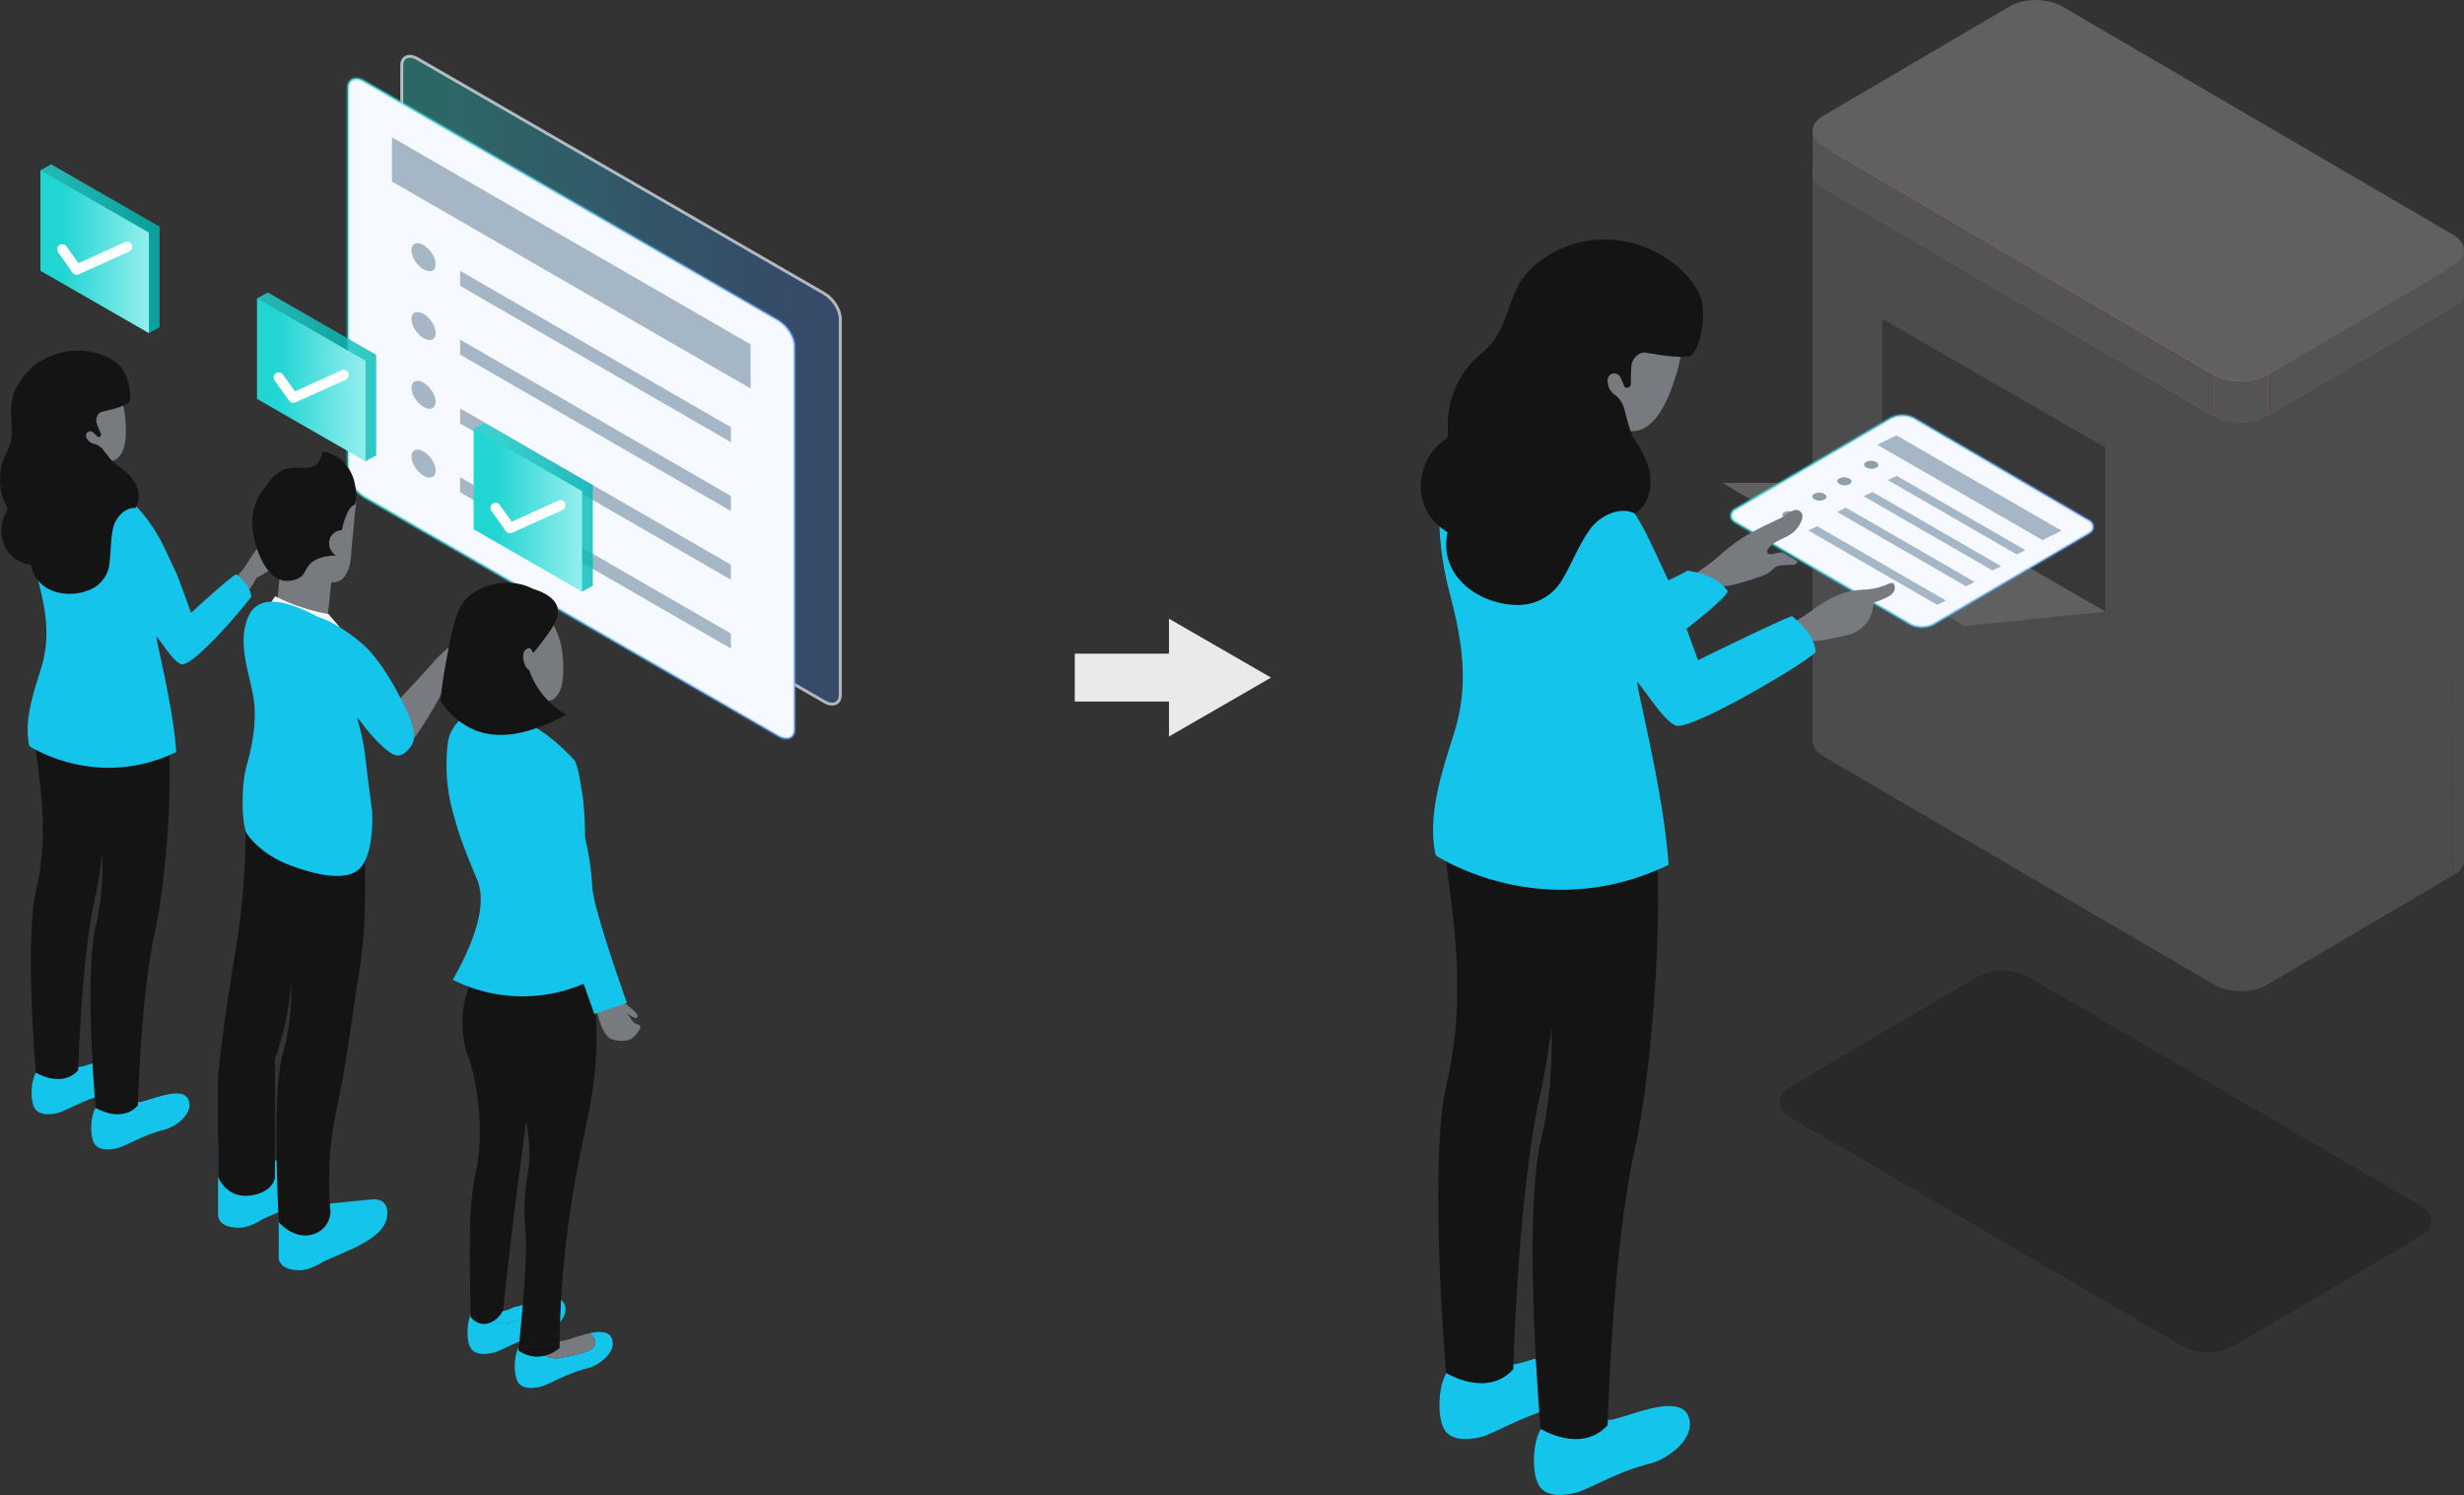 <svg xmlns="http://www.w3.org/2000/svg" xmlns:xlink="http://www.w3.org/1999/xlink" viewBox="0 0 830.96 504.22"><rect x="0" y="0" width="830.96" height="504.22" fill="#333333" stroke="none"/><defs><style>.cls-1{isolation:isolate}.cls-2{fill:#15c4eb}.cls-3{fill:#002664}.cls-4{fill:#141414}.cls-23,.cls-5{fill:none}.cls-5{stroke:#002664;stroke-width:1.27px}.cls-17,.cls-5,.cls-7,.cls-8{stroke-miterlimit:10}.cls-6{fill:#777b7f}.cls-7{stroke:#f6f9ff;opacity:.65;fill:url(#linear-gradient)}.cls-17,.cls-8{fill:#f6f9ff}.cls-8{stroke:url(#linear-gradient-2)}.cls-9{fill:#a5b7c6}.cls-10{fill:#4c4c4c}.cls-11{fill:#fd5e60}.cls-12{fill:#3b2cd6}.cls-13{fill:#545454}.cls-14{fill:#606060}.cls-15{fill:#191919;opacity:.4;mix-blend-mode:multiply}.cls-16{fill:url(#New_Gradient_Swatch_2)}.cls-17{stroke:url(#linear-gradient-3)}.cls-18{fill:#8f9eab}.cls-19{fill:#eaeaea}.cls-20{fill:#f4f8f9}.cls-21,.cls-24,.cls-26{opacity:.8}.cls-21{fill:url(#linear-gradient-4)}.cls-22{fill:url(#linear-gradient-5)}.cls-23{stroke:#fff;stroke-linecap:round;stroke-linejoin:round;stroke-width:3.46px}.cls-24{fill:url(#linear-gradient-6)}.cls-25{fill:url(#linear-gradient-7)}.cls-26{fill:url(#linear-gradient-8)}.cls-27{fill:url(#linear-gradient-9)}</style><linearGradient id="linear-gradient" x1="135.48" x2="283.35" y1="128.24" y2="128.24" gradientUnits="userSpaceOnUse"><stop offset=".1" stop-color="#20d5d2" stop-opacity=".5"/><stop offset=".93" stop-color="#408bfc" stop-opacity=".4"/></linearGradient><linearGradient id="linear-gradient-2" x1="116.83" x2="268.49" y1="137.83" y2="137.83" xlink:href="#linear-gradient"/><linearGradient id="New_Gradient_Swatch_2" x1="627.13" x2="627.13" y1="215.62" y2="215.62" gradientUnits="userSpaceOnUse"><stop offset=".1" stop-color="#20d5d2" stop-opacity="0"/><stop offset=".9" stop-color="#408bfc" stop-opacity=".8"/></linearGradient><linearGradient id="linear-gradient-3" x1="583.25" x2="706.52" y1="175.78" y2="175.78" xlink:href="#linear-gradient"/><linearGradient id="linear-gradient-4" x1="-1821.46" x2="-1781.33" y1="127.11" y2="127.11" gradientTransform="translate(1911.28)" gradientUnits="userSpaceOnUse"><stop offset=".1" stop-color="#20d5d2"/><stop offset=".9" stop-color="#00bab6"/></linearGradient><linearGradient id="linear-gradient-5" x1="-1821.46" x2="-1784.94" y1="128.11" y2="128.11" gradientTransform="translate(1911.28)" gradientUnits="userSpaceOnUse"><stop offset=".1" stop-color="#20d5d2"/><stop offset=".9" stop-color="#92eeee"/></linearGradient><linearGradient id="linear-gradient-6" x1="-1894.38" x2="-1854.26" y1="83.88" y2="83.88" xlink:href="#linear-gradient-4"/><linearGradient id="linear-gradient-7" x1="-1894.38" x2="-1857.87" y1="84.89" y2="84.89" xlink:href="#linear-gradient-5"/><linearGradient id="linear-gradient-8" x1="-1748.53" x2="-1708.41" y1="171.08" y2="171.08" xlink:href="#linear-gradient-4"/><linearGradient id="linear-gradient-9" x1="-1748.53" x2="-1712.02" y1="172.08" y2="172.08" xlink:href="#linear-gradient-5"/></defs><g class="cls-1"><g id="Layer_1" data-name="Layer 1"><path d="M12.35,361.47c3.81,1,10.79.45,14.1-1.59,2.76.08,15.05-6.2,17.08-.76,1.78,4.77-4.69,9.18-8.16,10-7.55,1.86-13.14,5.67-16.17,6.31-2.27.49-5.19.8-7-1C10,372.3,10.23,364.32,12.35,361.47Z" class="cls-2"/><path d="M35.65,357.4c1.69,1,3.26,2.49,3.64,4.35.18.86-1.12,1.22-1.3.36-.41-2-2.55-4.05-4.26-4.22A1.76,1.76,0,0,1,35.65,357.4Z" class="cls-3"/><path d="M32.81,358.16c1.68,1,3.31,2.56,3.69,4.42.18.86-1.12,1.22-1.3.36-.41-2-2.55-4.05-4.26-4.22A1.71,1.71,0,0,1,32.81,358.16Z" class="cls-3"/><path d="M11.33,246.5c1.55,15.24,5.71,33,.84,53.84-3.93,16.76-.09,61.41-.09,61.41s8.66,5.41,14.29-.78c0,0,1-38,5.84-59,2.24-9.69,5.12-34.25,4.86-55.46Z" class="cls-4"/><path d="M37.27,357.32" class="cls-5"/><path d="M32.44,373.36c3.81,1,10.79.45,14.1-1.59,2.76.08,15.05-6.2,17.08-.76,1.78,4.77-4.69,9.18-8.15,10-7.56,1.86-13.15,5.67-16.18,6.31-2.27.49-5.19.8-7-1C30.14,384.19,30.32,376.21,32.44,373.36Z" class="cls-2"/><path d="M31,246.74c2.82.36,25.1-5.53,25.1-5.53,3.1,22.88-.86,60.13-3.75,72.64-4.85,21-5.84,59-5.84,59-5.63,6.19-14.29.78-14.29.78s-3.84-44.65.09-61.41C38.42,285.89,30.11,264.35,31,246.74Z" class="cls-4"/><path d="M57.36,369.21" class="cls-5"/><path d="M70.75,202.81c4.82-4.1,9.09-7.43,12.56-12.72,1.62-2.49,3.26-5.59,6.39-7.93a18.18,18.18,0,0,1,3.28-1.9,14.17,14.17,0,0,0,4.19-3.19.37.37,0,0,1,.28-.13.47.47,0,0,1,.7-.05c.94.9.55,2.07-.18,3a17.62,17.62,0,0,1-2.39,2.34,7.08,7.08,0,0,1-1.77,7.93c-.55.5-6.07,4.47-7.16,4.53-3,5.42-10.45,16-10.45,16C75.48,209.74,70.75,202.81,70.75,202.81Z" class="cls-6"/><path d="M79.72,193.69c-1.28.17-15.29,13-15.29,13S60,194.4,59.55,193.49c-1.49-3.11-2.91-6.26-4.42-9.36-6.3-12.92-19.46-26.54-35-23.74a9.63,9.63,0,0,0-4.76,2,13.32,13.32,0,0,0-4.38,8.9,67.87,67.87,0,0,0,2,25c2.66,10.28,4,19.19.76,29.47-2.51,8-5.75,17.5-3.85,25.89.06,0,22.55,15,49.54,2-1-15-6.49-36.19-6.73-39,1.34,1.19,6.26,9.42,8.73,9.41,4.69,0,22.21-21,23.31-22.84C84.53,199.35,83.57,196.81,79.72,193.69Z" class="cls-2"/><path d="M31.72,123.37A14.12,14.12,0,0,0,21,122.1,18.4,18.4,0,0,0,9.38,132.64a17.08,17.08,0,0,0,.5,15.06c-.08.17,9.24,19.71,11.18,21.94a65.84,65.84,0,0,0,12.86-3.41c-1-2.6-1.93-7.95-.84-10.45a8.74,8.74,0,0,0,6-.85c4.2-2.72,3.5-11,3-15.24C41.24,133.25,37.51,126.55,31.72,123.37Z" class="cls-6"/><path d="M39.31,122.37a20.17,20.17,0,0,0-6.13-3.07,24.11,24.11,0,0,0-14.93.34A22.54,22.54,0,0,0,4.74,132.41c-2.59,6.66,1.12,13.5-2.32,19.88a19.73,19.73,0,0,0-.07,18.81,1.47,1.47,0,0,1-.1,1.54,12,12,0,0,0,2.6,15.64,11.81,11.81,0,0,0,5.3,2.18,1.79,1.79,0,0,1,.32.13c1.7,9,11.77,11.51,19.43,8.48a10.81,10.81,0,0,0,7-8.84c.56-4.09.33-8.29,1.3-12.32.79-3.23,3.87-6.87,7.47-6.55A6.77,6.77,0,0,0,46.76,167c-.25-4.59-3.74-7.74-7.32-10.12-1.75-1.16-3.14-3.32-4.61-5.15a5.5,5.5,0,0,0-3-2,3.57,3.57,0,0,1-2.76-2.44,1.42,1.42,0,0,1,2.28-1.5c.67.58,1.25,1.19,1.52,1.44.58.56,1.4-.26,1.15-.9-.44-1.12-1-2.24-1.33-3.39a3.31,3.31,0,0,1,.83-3.62,1.37,1.37,0,0,1,.61-.34c3-.82,5.88-1.26,8.92-2.9C45,135,43.58,125.51,39.31,122.37Z" class="cls-4"/><path d="M278,236.66,140.87,157.51c-3-1.72-5.39-5.53-5.39-8.5V22.11c0-3,2.41-4,5.39-2.28L278,99c3,1.72,5.39,5.53,5.39,8.5v126.9C283.35,237.35,280.93,238.37,278,236.66Z" class="cls-7"/><path d="M262.5,248.29,122.83,167.65c-3-1.75-5.5-5.63-5.5-8.66V29.7c0-3,2.46-4.08,5.5-2.32L262.5,108c3,1.75,5.49,5.63,5.49,8.66V246C268,249,265.54,250,262.5,248.29Z" class="cls-8"/><polygon points="253.14 131.04 132.19 61.21 132.19 46.32 253.14 116.15 253.14 131.04" class="cls-9"/><polygon points="246.49 149.14 155.17 96.42 155.17 91.35 246.49 144.07 246.49 149.14" class="cls-9"/><ellipse cx="142.85" cy="86.77" class="cls-9" rx="3.07" ry="5.43" transform="translate(-23.47 103.29) rotate(-36.95)"/><polygon points="246.49 172.34 155.17 119.62 155.17 114.55 246.49 167.27 246.49 172.34" class="cls-9"/><ellipse cx="142.85" cy="109.97" class="cls-9" rx="3.07" ry="5.43" transform="translate(-37.42 107.95) rotate(-36.95)"/><polygon points="246.49 195.54 155.17 142.82 155.17 137.75 246.49 190.47 246.49 195.54" class="cls-9"/><ellipse cx="142.85" cy="133.17" class="cls-9" rx="3.07" ry="5.43" transform="translate(-51.36 112.61) rotate(-36.95)"/><polygon points="246.49 218.74 155.17 166.02 155.17 160.95 246.49 213.67 246.49 218.74" class="cls-9"/><ellipse cx="142.85" cy="156.37" class="cls-9" rx="3.07" ry="5.43" transform="translate(-65.31 117.27) rotate(-36.95)"/><g class="cls-1"><path d="M831,98.34l0,191.74c0,1.87-1.22,3.74-3.65,5.17l0-191.74C829.74,102.09,831,100.22,831,98.34Z" class="cls-10"/><polygon points="827.31 103.51 827.27 295.25 764.5 332.15 764.54 140.42 827.31 103.51" class="cls-10"/><path d="M615,63.43c-2.49-1.45-3.73-3.36-3.72-5.25l0,191.73c0,1.9,1.23,3.8,3.72,5.25l131.81,77,0-191.73Z" class="cls-10"/><path d="M827.26,93.1c4.91,2.87,4.94,7.54,0,10.41l-62.77,36.91c-4.9,2.88-12.85,2.87-17.77,0L615,63.43c-4.93-2.88-5-7.54-.07-10.42L677.66,16.1c4.88-2.87,12.85-2.87,17.78,0Z" class="cls-11"/><path d="M764.54,140.42l0,191.73c-4.9,2.88-12.85,2.87-17.77,0l0-191.73C751.69,143.29,759.64,143.3,764.54,140.42Z" class="cls-10"/></g><path d="M613.33,48.32c-.17-.15-.27-.32-.42-.47C613.06,48,613.16,48.17,613.33,48.32Z" class="cls-12"/><path d="M611.47,45.66c-.06-.2-.06-.41-.1-.61C611.41,45.25,611.41,45.46,611.47,45.66Z" class="cls-12"/><path d="M612.17,47a5.1,5.1,0,0,1-.29-.57A5.1,5.1,0,0,0,612.17,47Z" class="cls-12"/><path d="M830.05,87.14a7.94,7.94,0,0,1-.74.82A7.94,7.94,0,0,0,830.05,87.14Z" class="cls-12"/><path d="M828.91,88.41a10.11,10.11,0,0,1-1.6,1.15A10.11,10.11,0,0,0,828.91,88.41Z" class="cls-12"/><path d="M830.73,85.78a5.33,5.33,0,0,1-.4.79A5.33,5.33,0,0,0,830.73,85.78Z" class="cls-12"/><path d="M830.73,85.78a5.33,5.33,0,0,1-.4.79c-.1.19-.16.38-.28.57a7.94,7.94,0,0,1-.74.82,5.6,5.6,0,0,1-.4.45,10.11,10.11,0,0,1-1.6,1.15l-62.77,36.91,0,13.95,62.77-36.91c2.43-1.42,3.64-3.29,3.65-5.17l0-14a4.24,4.24,0,0,1-.13.78A4.55,4.55,0,0,1,830.73,85.78Z" class="cls-13"/><path d="M746.77,126.47l0,13.95c4.92,2.87,12.87,2.88,17.77,0l0-13.95C759.64,129.35,751.69,129.34,746.77,126.47Z" class="cls-13"/><path d="M615,49.48a10.46,10.46,0,0,1-1.63-1.16c-.17-.15-.27-.32-.42-.47a7.94,7.94,0,0,1-.74-.82,5.1,5.1,0,0,1-.29-.57,7.57,7.57,0,0,1-.41-.8c-.06-.2-.06-.41-.1-.61a4.45,4.45,0,0,1-.13-.8v0l0,14c0,1.89,1.23,3.8,3.72,5.25l131.81,77,0-13.95Z" class="cls-13"/><path d="M611.37,45.05c0,.2,0,.41.1.61a7.57,7.57,0,0,0,.41.8,5.1,5.1,0,0,0,.29.57,7.94,7.94,0,0,0,.74.82c.15.15.25.32.42.47A10.46,10.46,0,0,0,615,49.48l131.81,77c4.92,2.87,12.87,2.88,17.77,0l62.77-36.91a10.11,10.11,0,0,0,1.6-1.15,5.6,5.6,0,0,0,.4-.45,7.94,7.94,0,0,0,.74-.82c.12-.19.18-.38.28-.57a5.33,5.33,0,0,0,.4-.79,4.55,4.55,0,0,0,.1-.61c.39-2.15-.76-4.38-3.57-6l-131.82-77c-4.93-2.88-12.9-2.88-17.78,0L614.89,39.06c-2.44,1.43-3.65,3.31-3.65,5.19A4.45,4.45,0,0,0,611.37,45.05Z" class="cls-14"/><polygon points="634.74 162.75 634.74 107.51 709.97 150.94 709.97 206.18 634.74 162.75" class="cls-15"/><polygon points="580.86 162.86 634.74 162.86 709.97 206.29 662.5 211.15 580.86 162.86" class="cls-14"/><path d="M561.23,359.63a6.29,6.29,0,0,1-.43-.47A6.29,6.29,0,0,0,561.23,359.63Z" class="cls-12"/><path d="M559.37,357a4.21,4.21,0,0,1-.11-.6A4.21,4.21,0,0,0,559.37,357Z" class="cls-12"/><path d="M560.07,358.34a6,6,0,0,1-.3-.56A6,6,0,0,0,560.07,358.34Z" class="cls-12"/><path d="M777.94,398.45a8,8,0,0,1-.74.83A8,8,0,0,0,777.94,398.45Z" class="cls-12"/><path d="M776.8,399.73a10.68,10.68,0,0,1-1.59,1.15A10.68,10.68,0,0,0,776.8,399.73Z" class="cls-12"/><path d="M778.62,397.09a5.26,5.26,0,0,1-.39.79A5.26,5.26,0,0,0,778.62,397.09Z" class="cls-12"/><polygon points="627.12 215.62 627.15 215.62 627.15 215.62 627.12 215.62" class="cls-16"/><path d="M583.81,174.24a1.26,1.26,0,0,0,0,.27,2.42,2.42,0,0,0,.18.36c.05.09.08.17.13.26s.22.24.33.36l.19.21a4.71,4.71,0,0,0,.73.52l58.83,34.36a8.61,8.61,0,0,0,7.93,0L704.41,180a4,4,0,0,0,.71-.52,1.12,1.12,0,0,0,.18-.2,2.25,2.25,0,0,0,.33-.37,1.19,1.19,0,0,0,.13-.25,2.91,2.91,0,0,0,.18-.35,1.26,1.26,0,0,0,0-.27,2.64,2.64,0,0,0-1.59-2.69L645.55,141a8.66,8.66,0,0,0-7.94,0l-52.23,30.59a2.82,2.82,0,0,0-1.63,2.31A1.51,1.51,0,0,0,583.81,174.24Z" class="cls-17"/><polygon points="633.05 149.99 688.81 182.16 695.25 178.98 639.57 146.84 633.05 149.99" class="cls-9"/><polygon points="636.65 161.92 680.12 187 683.04 185.54 639.64 160.49 636.65 161.92" class="cls-9"/><polygon points="628.49 167.35 671.97 192.43 674.88 190.97 631.48 165.92 628.49 167.35" class="cls-9"/><polygon points="619.53 172.65 663.01 197.73 665.93 196.27 622.53 171.22 619.53 172.65" class="cls-9"/><polygon points="609.85 178.93 653.33 204.01 656.25 202.55 612.85 177.49 609.85 178.93" class="cls-9"/><path d="M628.89,156.13a3.31,3.31,0,0,1,3.17-.55c1.21.35,1.74,1.16,1.2,1.82a3.37,3.37,0,0,1-3.18.55C628.88,157.6,628.34,156.78,628.89,156.13Z" class="cls-18"/><path d="M619.84,161.7a3.31,3.31,0,0,1,3.17-.55c1.21.35,1.75,1.16,1.2,1.81a3.31,3.31,0,0,1-3.18.55C619.83,163.17,619.29,162.35,619.84,161.7Z" class="cls-18"/><path d="M611.4,166.87a3.29,3.29,0,0,1,3.17-.56c1.21.35,1.74,1.16,1.19,1.82a3.31,3.31,0,0,1-3.17.55C611.38,168.33,610.85,167.52,611.4,166.87Z" class="cls-18"/><ellipse cx="603.43" cy="173.75" class="cls-18" rx="1.34" ry="2.4" transform="translate(398.38 767.27) rotate(-87)"/><path d="M488.1,462.62c6,1.57,17.11.7,22.36-2.53,4.37.13,23.85-9.83,27.08-1.21,2.82,7.56-7.45,14.55-12.93,15.89-12,2.94-20.84,9-25.65,10-3.59.76-8.23,1.26-11.08-1.59C484.45,479.77,484.75,467.12,488.1,462.62Z" class="cls-2"/><path d="M525.05,456.16c2.66,1.62,5.15,3.94,5.77,6.89.28,1.36-1.78,1.94-2.06.58-.65-3.13-4-6.42-6.77-6.69A2.8,2.8,0,0,1,525.05,456.16Z" class="cls-4"/><path d="M520.53,457.36c2.67,1.62,5.25,4.06,5.86,7,.28,1.36-1.78,1.94-2.06.57-.65-3.12-4-6.41-6.76-6.68A2.69,2.69,0,0,1,520.53,457.36Z" class="cls-4"/><path d="M486.49,280.36c2.46,24.16,9.05,52.38,1.33,85.34-6.22,26.57-.13,97.35-.13,97.35s13.72,8.58,22.64-1.23c0,0,1.58-60.21,9.26-93.55,3.55-15.36,8.11-54.29,7.7-87.91Z" class="cls-4"/><path d="M527.61,456" class="cls-5"/><path d="M520,481.46c6,1.58,17.11.71,22.36-2.52,4.36.13,23.85-9.83,27.07-1.21,2.83,7.56-7.44,14.55-12.93,15.89-12,2.94-20.83,9-25.64,10-3.59.77-8.23,1.27-11.08-1.58C516.3,498.62,516.6,486,520,481.46Z" class="cls-2"/><path d="M517.59,280.75c4.47.55,39.79-8.77,39.79-8.77,4.92,36.26-1.37,95.32-5.94,115.14-7.69,33.34-9.27,93.55-9.27,93.55-8.91,9.8-22.64,1.23-22.64,1.23s-6.09-70.78.14-97.35C529.44,342.81,516.26,308.66,517.59,280.75Z" class="cls-4"/><path d="M559.46,474.87" class="cls-5"/><path d="M582.86,218.34c9.55-3.06,17.83-5.33,26.12-11,3.9-2.65,8.19-6.19,14.19-7.72a29.84,29.84,0,0,1,6-.77,22.39,22.39,0,0,0,8.07-2.12.7.7,0,0,1,.51,0,.73.73,0,0,1,1,.35c.83,1.9-.47,3.37-2.06,4.21a28.71,28.71,0,0,1-4.92,2,11.24,11.24,0,0,1-7.43,10.53c-1.11.39-11.6,2.85-13.23,2.26-7.7,6.12-25,17-25,17C585.57,231.37,582.86,218.34,582.86,218.34Z" class="cls-6"/><path d="M604.38,207.83c-2,.27-31.74,14.84-31.74,14.84s-9-24.89-9.71-26.35c-2.37-4.93-4.62-9.91-7-14.82-10-20.49-30.85-42.07-55.53-37.64a15.3,15.3,0,0,0-7.55,3.23,21.12,21.12,0,0,0-6.94,14.11,107.75,107.75,0,0,0,3.19,39.63c4.21,16.29,6.33,30.42,1.2,46.71-4,12.66-9.12,27.75-6.09,41,.1,0,35.74,23.77,78.51,3.14-1.61-23.85-10.27-57.36-10.66-61.77,2.13,1.89,9.93,14.94,13.85,14.91,7.43-.05,44.66-22.14,46.41-25C612,216.8,610.47,212.78,604.38,207.83Z" class="cls-2"/><path d="M560.74,94.66a22.28,22.28,0,0,0-14.8-8.46c-8.25-1.11-17.17,2-23.54,8.17a27.08,27.08,0,0,0-8.58,22.3c-.21.19,1.3,34.48,2.75,38.93,5,1.65,19,3.18,20.89,3,.19-4.39,2.1-12.79,5.23-15.78,3,1.87,6.31,3,9.24,2.46,7.82-1.37,11.92-13.93,13.78-20.41C568.53,115,567.23,102.86,560.74,94.66Z" class="cls-6"/><path d="M572.45,97.88a32.44,32.44,0,0,0-7.05-8.27,38.28,38.28,0,0,0-22-8.73,35.78,35.78,0,0,0-27.63,10.29c-7.88,8.12-6.7,20.39-15.66,27.58a31.33,31.33,0,0,0-11.74,27.42,2.33,2.33,0,0,1-1.09,2.18c-7.62,4.86-10.54,16.35-5.87,24.43a18.45,18.45,0,0,0,6.38,6.46,2.11,2.11,0,0,1,.39.4c-3.11,14.22,10.07,24.07,23.11,24.39a17.17,17.17,0,0,0,15.62-8.62c3.35-5.62,5.61-11.9,9.51-17.17,3.15-4.23,9.9-7.65,15-5a10.66,10.66,0,0,0,4.34-5.61c2.48-6.87-.67-13.62-4.42-19.29-1.84-2.78-2.54-6.8-3.55-10.37a8.76,8.76,0,0,0-3.09-4.73,5.65,5.65,0,0,1-2.53-5.26,2.25,2.25,0,0,1,4.26-.79c.62,1.27,1.09,2.51,1.33,3,.5,1.17,2.2.49,2.23-.61.05-1.9,0-3.88.16-5.76a5.24,5.24,0,0,1,3.45-4.78,2.16,2.16,0,0,1,1.1-.12c4.9.67,9.36,1.79,14.81,1.27C572.94,119.75,576.73,105.11,572.45,97.88Z" class="cls-4"/><path d="M607.14,172.52c-2-1.74-4.88,1.41-6.54,2.19-5.49,2.57-11.22,5.21-16.1,8.86-2.15,1.61-4.13,3.43-6.2,5.15-8.14,6.78-16.61,10-26.33,14.2,0,0,4.18,13.42,4.9,15.16,0,0,17.09-13.23,24.56-20.44,1.77.45,12.54-3.21,13.67-3.73a10.21,10.21,0,0,0,2.23-1.43c.79-.63,1.32-1.38,2.34-1.62a32.46,32.46,0,0,1,5.21-.38,1.3,1.3,0,0,0,1.28-1.26l-2.56-1.49-2.34-1.42a14.78,14.78,0,0,0-3.55.57c-.91.2-2.1-.15-1.64-1.32a2.1,2.1,0,0,1,.22-.42c2.17-3.28,7-3.53,9.46-6.59C606.8,177.26,609,174.12,607.14,172.52Z" class="cls-6"/><path d="M569.12,192.43c-1.72,1.31-36.45,17.8-36.45,17.8l-10.74-9.16c-.83,5.74-1.07,11.64.42,17.29s4.67,10.19,8.1,14.67c3.25,1.19,6.2,1.9,7.58,1.1,6.8-3.92,44.53-31.24,44.63-34.78C580.79,196.71,577.3,193.81,569.12,192.43Z" class="cls-2"/><path d="M600.27,372.45a3.11,3.11,0,0,0,.1.61,4.66,4.66,0,0,0,.41.8,4.37,4.37,0,0,0,.29.57,6.82,6.82,0,0,0,.73.82c.15.15.26.32.43.47a9.9,9.9,0,0,0,1.62,1.16l131.82,77c4.91,2.87,12.86,2.88,17.76,0L816.21,417a9.57,9.57,0,0,0,1.59-1.15c.16-.14.26-.3.41-.45a6.82,6.82,0,0,0,.73-.82,5.1,5.1,0,0,0,.29-.57,4.45,4.45,0,0,0,.39-.79,3.23,3.23,0,0,0,.1-.61c.4-2.15-.76-4.37-3.57-6l-131.82-77c-4.92-2.88-12.89-2.88-17.77,0l-62.78,36.91c-2.44,1.43-3.65,3.31-3.65,5.19A4.47,4.47,0,0,0,600.27,372.45Z" class="cls-15"/><polygon points="428.65 228.54 394.23 208.67 394.23 220.46 362.46 220.46 362.46 236.62 394.23 236.62 394.23 248.41 428.65 228.54" class="cls-19"/><path d="M199.58,334.25c1.1,3.51,2.64,15.18,6.92,16.33s6.31-.05,7-.64,3.94-4,1.64-4.41-2-2.57-4.39-4.12c0,0,1.19.67,2.6,1.56,1.71,1.07,2.61-.34.3-2.21s-7.2-5.8-7.82-8.54Z" class="cls-6"/><path d="M108.92,406.15s10.22-1,16.26-1.6c0,0,5.1-.84,5.41,3.87s-2.57,8.22-10.83,12.36l-10.84,4.78s-4.1,2.86-7.92,2.86-6.69-1.27-7-4.14v-24.5Z" class="cls-2"/><path d="M88.47,391.83s10.21-1,16.26-1.6c0,0,5.09-.85,5.41,3.87s-2.58,8.22-10.84,12.36l-10.83,4.77s-4.11,2.87-7.93,2.87-6.68-1.27-7-4.14v-24.5Z" class="cls-2"/><path d="M119.77,289.35l3.19-.63s1,21.64-1.6,37.55-4.13,30.55-8,48.69a112.48,112.48,0,0,0-1.91,33.42,8.11,8.11,0,0,1-6,7.95C99.09,418.24,94,412.19,94,412.19c-1.68-35.6-.42-50.08,1.27-56.32a80.36,80.36,0,0,0,2.93-18.68c.1-2.63,0-4.78,0-6.09a97.46,97.46,0,0,1-1.86,13.23,97.55,97.55,0,0,1-3.62,12.81v40.1s-.63,5.09-8.59,6-10.59-6.36-10.59-6.36V362.87c.52-4.88,1.34-12.12,2.57-20.88,1.73-12.42,2.91-18.21,4-25.6a269.87,269.87,0,0,0,2.76-35.73Z" class="cls-4"/><path d="M119.62,173.82l-1.14,12s.21,11.21-6.76,10.55l-1.35,12.74-17-4.89,1-10.46,17.23-23.3,8.54-1.42Z" class="cls-6"/><path d="M110.73,207.07c1.3,1.49,2.59,3,3.88,4.48a26.67,26.67,0,0,1-5.28.55c-9.1.06-16-4.51-19.17-7l2.62-4a65.09,65.09,0,0,0,18,6Z" class="cls-20"/><path d="M137.2,252.33a131.62,131.62,0,0,0,13.74-22.4s5.88-2.31,8.62-6.22,2.69-4.09,2.82-5.54,0-5,0-5,3.88-2.87,4.5-5.29-2.95-1-5.32.93-7.65,7.32-7.65,7.32-6.32,5.27-8,7.44-16.91,18.36-16.91,18.36Z" class="cls-6"/><path d="M107.27,208.08s6.07,1.56,14.64,8.83,15.58,23.63,15.58,23.63,3.37,6.49,1.55,10.39c0,0-2.07,3.89-4.93,3.89s-8.9-6.75-10.68-9.09-3.08-3.89-3.08-3.89a86.17,86.17,0,0,1,2.78,12.73c.52,5.19,2.37,19,2.37,19s.9,14.6-4.37,19.54S103,294,96.2,291.17s-11.42-7.53-13-10.12-2.08-15.58,0-22.85,3.63-16.1,2.07-24.15-5.19-17.66-1.55-26S97.38,202.91,107.27,208.08Z" class="cls-2"/><path d="M180,203.19a13.38,13.38,0,0,0-10.36-2,17.09,17.09,0,0,0-11.56,10,18.3,18.3,0,0,0,.17,15.41c-.07.16,8.57,20.72,10.41,23.13a60.19,60.19,0,0,0,12.59-2.63c-.9-2.72-1.71-8.24-.61-10.72a8,8,0,0,0,5.83-.47c4.14-2.5,3.63-11,3.22-15.36C189,213.9,185.52,206.81,180,203.19Z" class="cls-6"/><path d="M169.65,446.44c1,.06,2.24-.27,4.7-1.05.93-.29,2.14-.7,4.61-1.65,1.74-.67,2.9-1.15,3.69-1.51a6.94,6.94,0,0,0-2.87-3.18c-2.79.83-5.31,1.76-6.39,1.73-2.15,1.32-5.85,2-9.22,2.06C165.37,444.43,167.25,446.29,169.65,446.44Z" class="cls-2"/><path d="M190.42,440c-.79-2.11-3.14-2.45-5.86-2.08a6.85,6.85,0,0,1,2.74,3.87c.19.91-1.2,1.3-1.39.38a5.7,5.7,0,0,0-1.16-2.32,2.91,2.91,0,0,1-.3,1.08,1.5,1.5,0,0,1-.54.59,4.94,4.94,0,0,1,.41,1.15c.19.92-1.2,1.31-1.39.39a4.69,4.69,0,0,0-.28-.85c-.79.36-2,.84-3.69,1.51-2.47.95-3.68,1.36-4.61,1.65-2.46.78-3.71,1.11-4.7,1.05-2.4-.15-4.28-2-5.48-3.6a19.38,19.38,0,0,1-4.83-.47c-2.11,2.83-2.29,10.78-.14,12.93,1.79,1.79,4.71,1.48,7,1,3-.65,8.6-4.45,16.13-6.29C185.74,449.16,192.19,444.77,190.42,440Z" class="cls-2"/><path d="M165,321.77a32.71,32.71,0,0,0-6,8.81,35.27,35.27,0,0,0-2.55,20.18c.61,4.27,1.34,4.32,2.78,10,2.9,11.29,3.34,24.13,1.46,33.51-.27,1.35-1,4.61-1.51,9.25-.41,3.52-.54,6.37-.61,8.78-.33,11.14.11,30.16.15,31.83a6,6,0,0,0,3.4,2.29c2.73.58,5.9-1.18,7.55-4.5.75-7.12,1.91-17.73,3.48-30.61,2.44-20.09,3.8-28.74,5.56-43.13,1.39-11.28,3.18-27.33,4.74-47Z" class="cls-4"/><path d="M183.66,439.59" class="cls-2"/><path d="M183.91,441.54a1.5,1.5,0,0,0,.54-.59,2.91,2.91,0,0,0,.3-1.08,6.84,6.84,0,0,0-1.87-1.63c-.52.11-1,.24-1.56.38A8.29,8.29,0,0,1,183.91,441.54Z" class="cls-2"/><path d="M184.5,437.9a12.32,12.32,0,0,0-1.09-.74,1.88,1.88,0,0,0-2.06.52,3.86,3.86,0,0,1,1.53.56c.55-.12,1.1-.22,1.63-.29Z" class="cls-2"/><path d="M184.56,437.94l-.06,0V438Z" class="cls-2"/><path d="M184.75,439.87a5.7,5.7,0,0,1,1.16,2.32c.19.92,1.58.53,1.39-.38a6.85,6.85,0,0,0-2.74-3.87h-.05A5.19,5.19,0,0,1,184.75,439.87Z" class="cls-2"/><path d="M184.75,439.87a5.19,5.19,0,0,0-.24-1.92c-.53.07-1.08.17-1.63.29A6.84,6.84,0,0,1,184.75,439.87Z" class="cls-2"/><path d="M180.37,438a1.82,1.82,0,0,0-2,.6,3.94,3.94,0,0,1,1.41.48c.51-.15,1-.3,1.54-.43A11.43,11.43,0,0,0,180.37,438Z" class="cls-2"/><path d="M182.93,443.08c.19.92,1.58.53,1.39-.39a4.94,4.94,0,0,0-.41-1.15,8.28,8.28,0,0,1-1.26.69A4.69,4.69,0,0,1,182.93,443.08Z" class="cls-2"/><path d="M182.65,442.23a8.28,8.28,0,0,0,1.26-.69,8.29,8.29,0,0,0-2.59-2.92c-.52.13-1,.28-1.54.43A6.94,6.94,0,0,1,182.65,442.23Z" class="cls-2"/><path d="M180.16,454.28a15.59,15.59,0,0,1-1.69-2.47l10.27-1.63a343.54,343.54,0,0,1,6.44-58.47c3.48-17.43,8.45-34.95,4.55-58.5a111.54,111.54,0,0,0-4.85-18.79,19.47,19.47,0,0,0-8-1.13,20.89,20.89,0,0,0-13.34,6.5,211.3,211.3,0,0,0,.7,32.89c1.15,11.29,1.73,16.93,2.33,20.48,1.25,7.4,2.8,13.79,1.53,22-.22,1.47-.48,2.59-.76,5a68.64,68.64,0,0,0-.15,14.74c.42,4.82.3,15.12-2.23,39.45a3.55,3.55,0,0,1,.34-.54A18.91,18.91,0,0,0,180.16,454.28Z" class="cls-4"/><path d="M197.33,282.66c0-4-.34-12.94-1.23-16.35,0,0-1.1-8.53-2.55-10.09-11.37-12.25-23.08-17.44-32.94-15.78a10.79,10.79,0,0,0-5,2,12.64,12.64,0,0,0-4.64,8.63,64.28,64.28,0,0,0-.17,12.12,61,61,0,0,0,2.31,12.12c1.71,6.11,2.7,9.13,7.8,21.4,2.28,5.5,2.26,15.22-8.2,33.74a52.24,52.24,0,0,0,44.11,1.36L200.43,342l11-3.77S200,306.48,199.74,299A95,95,0,0,0,197.33,282.66Z" class="cls-2"/><path d="M179.83,220.24c-.94-1.76-1.15-2-2.36-1.28s-1.05,3-1,3.2c.38,2.84,1.82,3.85,2.06,3.94a26.36,26.36,0,0,0,2.19,4.83A27.58,27.58,0,0,0,191,241a45.74,45.74,0,0,1-6.22,3.09c-5.07,2.05-14.95,6-24.57,2.19a24.94,24.94,0,0,1-11.67-10.07c.28-2.77.76-6.73,1.61-11.44,2.46-13.52,3.69-20.28,8.47-24.1a20.68,20.68,0,0,1,18-3.34,17.75,17.75,0,0,1,3.16,1.3c1.63.48,7.28,2.32,8.24,6.35.86,3.65-2.42,7.91-6.45,13.15C180.87,219,180.27,219.73,179.83,220.24Z" class="cls-4"/><path d="M206.34,451.46c-1-2.56-4.21-2.51-7.66-1.75a4,4,0,0,1,1.6,1.45,3.09,3.09,0,0,1,.46,2.14c-.52,2.38-4.86,3.3-8.54,4.08-3,.64-4.54,1-6.12.65a8.79,8.79,0,0,1-2.36-.83,10.54,10.54,0,0,1-3.53.28,10.83,10.83,0,0,1-5.37-2.07c0-.36.07-.71.11-1.06-1.78,3.18-1.83,10.37.2,12.39,1.79,1.8,4.71,1.48,7,1,3-.64,8.6-4.44,16.12-6.29C201.66,460.61,208.12,456.21,206.34,451.46Z" class="cls-2"/><path d="M180.19,457.48a10.54,10.54,0,0,0,3.53-.28,11.58,11.58,0,0,1-3.56-2.92,18.91,18.91,0,0,1-4.89-.47,3.55,3.55,0,0,0-.34.54c0,.35-.08.7-.11,1.06A10.83,10.83,0,0,0,180.19,457.48Z" class="cls-4"/><path d="M188.68,452.57c0,.69,0,1.36,0,2.05a12.13,12.13,0,0,1-4.92,2.58,8.79,8.79,0,0,0,2.36.83c1.58.31,3.09,0,6.12-.65,3.68-.78,8-1.7,8.54-4.08a3.09,3.09,0,0,0-.46-2.14,4,4,0,0,0-1.6-1.45c-3.83.84-7.91,2.56-9.36,2.51C189.12,452.34,188.91,452.46,188.68,452.57Z" class="cls-6"/><path d="M180.16,454.28a21.33,21.33,0,0,0,8.52-1.71l.06-2.39-10.27,1.63A15.59,15.59,0,0,0,180.16,454.28Z" class="cls-4"/><path d="M188.68,452.57a21.33,21.33,0,0,1-8.52,1.71,11.58,11.58,0,0,0,3.56,2.92,12.13,12.13,0,0,0,4.92-2.58C188.65,453.93,188.67,453.26,188.68,452.57Z" class="cls-4"/><polygon points="90.3 98.64 86.68 100.64 91.62 131.82 123.26 155.57 126.88 153.57 126.88 119.67 90.3 98.64" class="cls-21"/><polygon points="123.26 121.67 123.26 155.57 86.68 134.54 86.68 100.64 123.26 121.67" class="cls-22"/><path d="M115.93,126.46l-17,7.69L94,127.31" class="cls-23"/><polygon points="17.24 55.42 13.63 57.42 18.57 88.6 50.21 112.35 53.82 110.35 53.82 76.45 17.24 55.42" class="cls-24"/><polygon points="50.21 78.45 50.21 112.35 13.63 91.32 13.63 57.42 50.21 78.45" class="cls-25"/><path d="M42.87,83.24l-17,7.69L21,84.09" class="cls-23"/><polygon points="163.35 142.61 159.73 144.61 164.67 175.8 196.31 199.55 199.93 197.55 199.93 163.64 163.35 142.61" class="cls-26"/><polygon points="196.31 165.65 196.31 199.55 159.73 178.51 159.73 144.61 196.31 165.65" class="cls-27"/><path d="M189,170.44l-17,7.68-4.88-6.84" class="cls-23"/><path d="M119.75,170.19s-1,.05-2.32,2.2a25.8,25.8,0,0,0-2.12,6.39,4.67,4.67,0,0,0-4,2.69,4.83,4.83,0,0,0,2,5.86c-5.5.19-8,1.88-9.29,3.52-1.07,1.39-1.34,3-3.09,4.05a8.22,8.22,0,0,1-5.37.91s-4.2-.48-7.32-6.94-5.35-16.11.53-23.73c1.82-2.35,3.67-5.75,7.47-6.94,4.22-1.33,7.87.73,10.5-1.58a6.52,6.52,0,0,0,1.9-4.35,12.86,12.86,0,0,1,5.87,2.39,14.19,14.19,0,0,1,5.18,8.67A16.39,16.39,0,0,1,119.75,170.19Z" class="cls-4"/></g></g></svg>